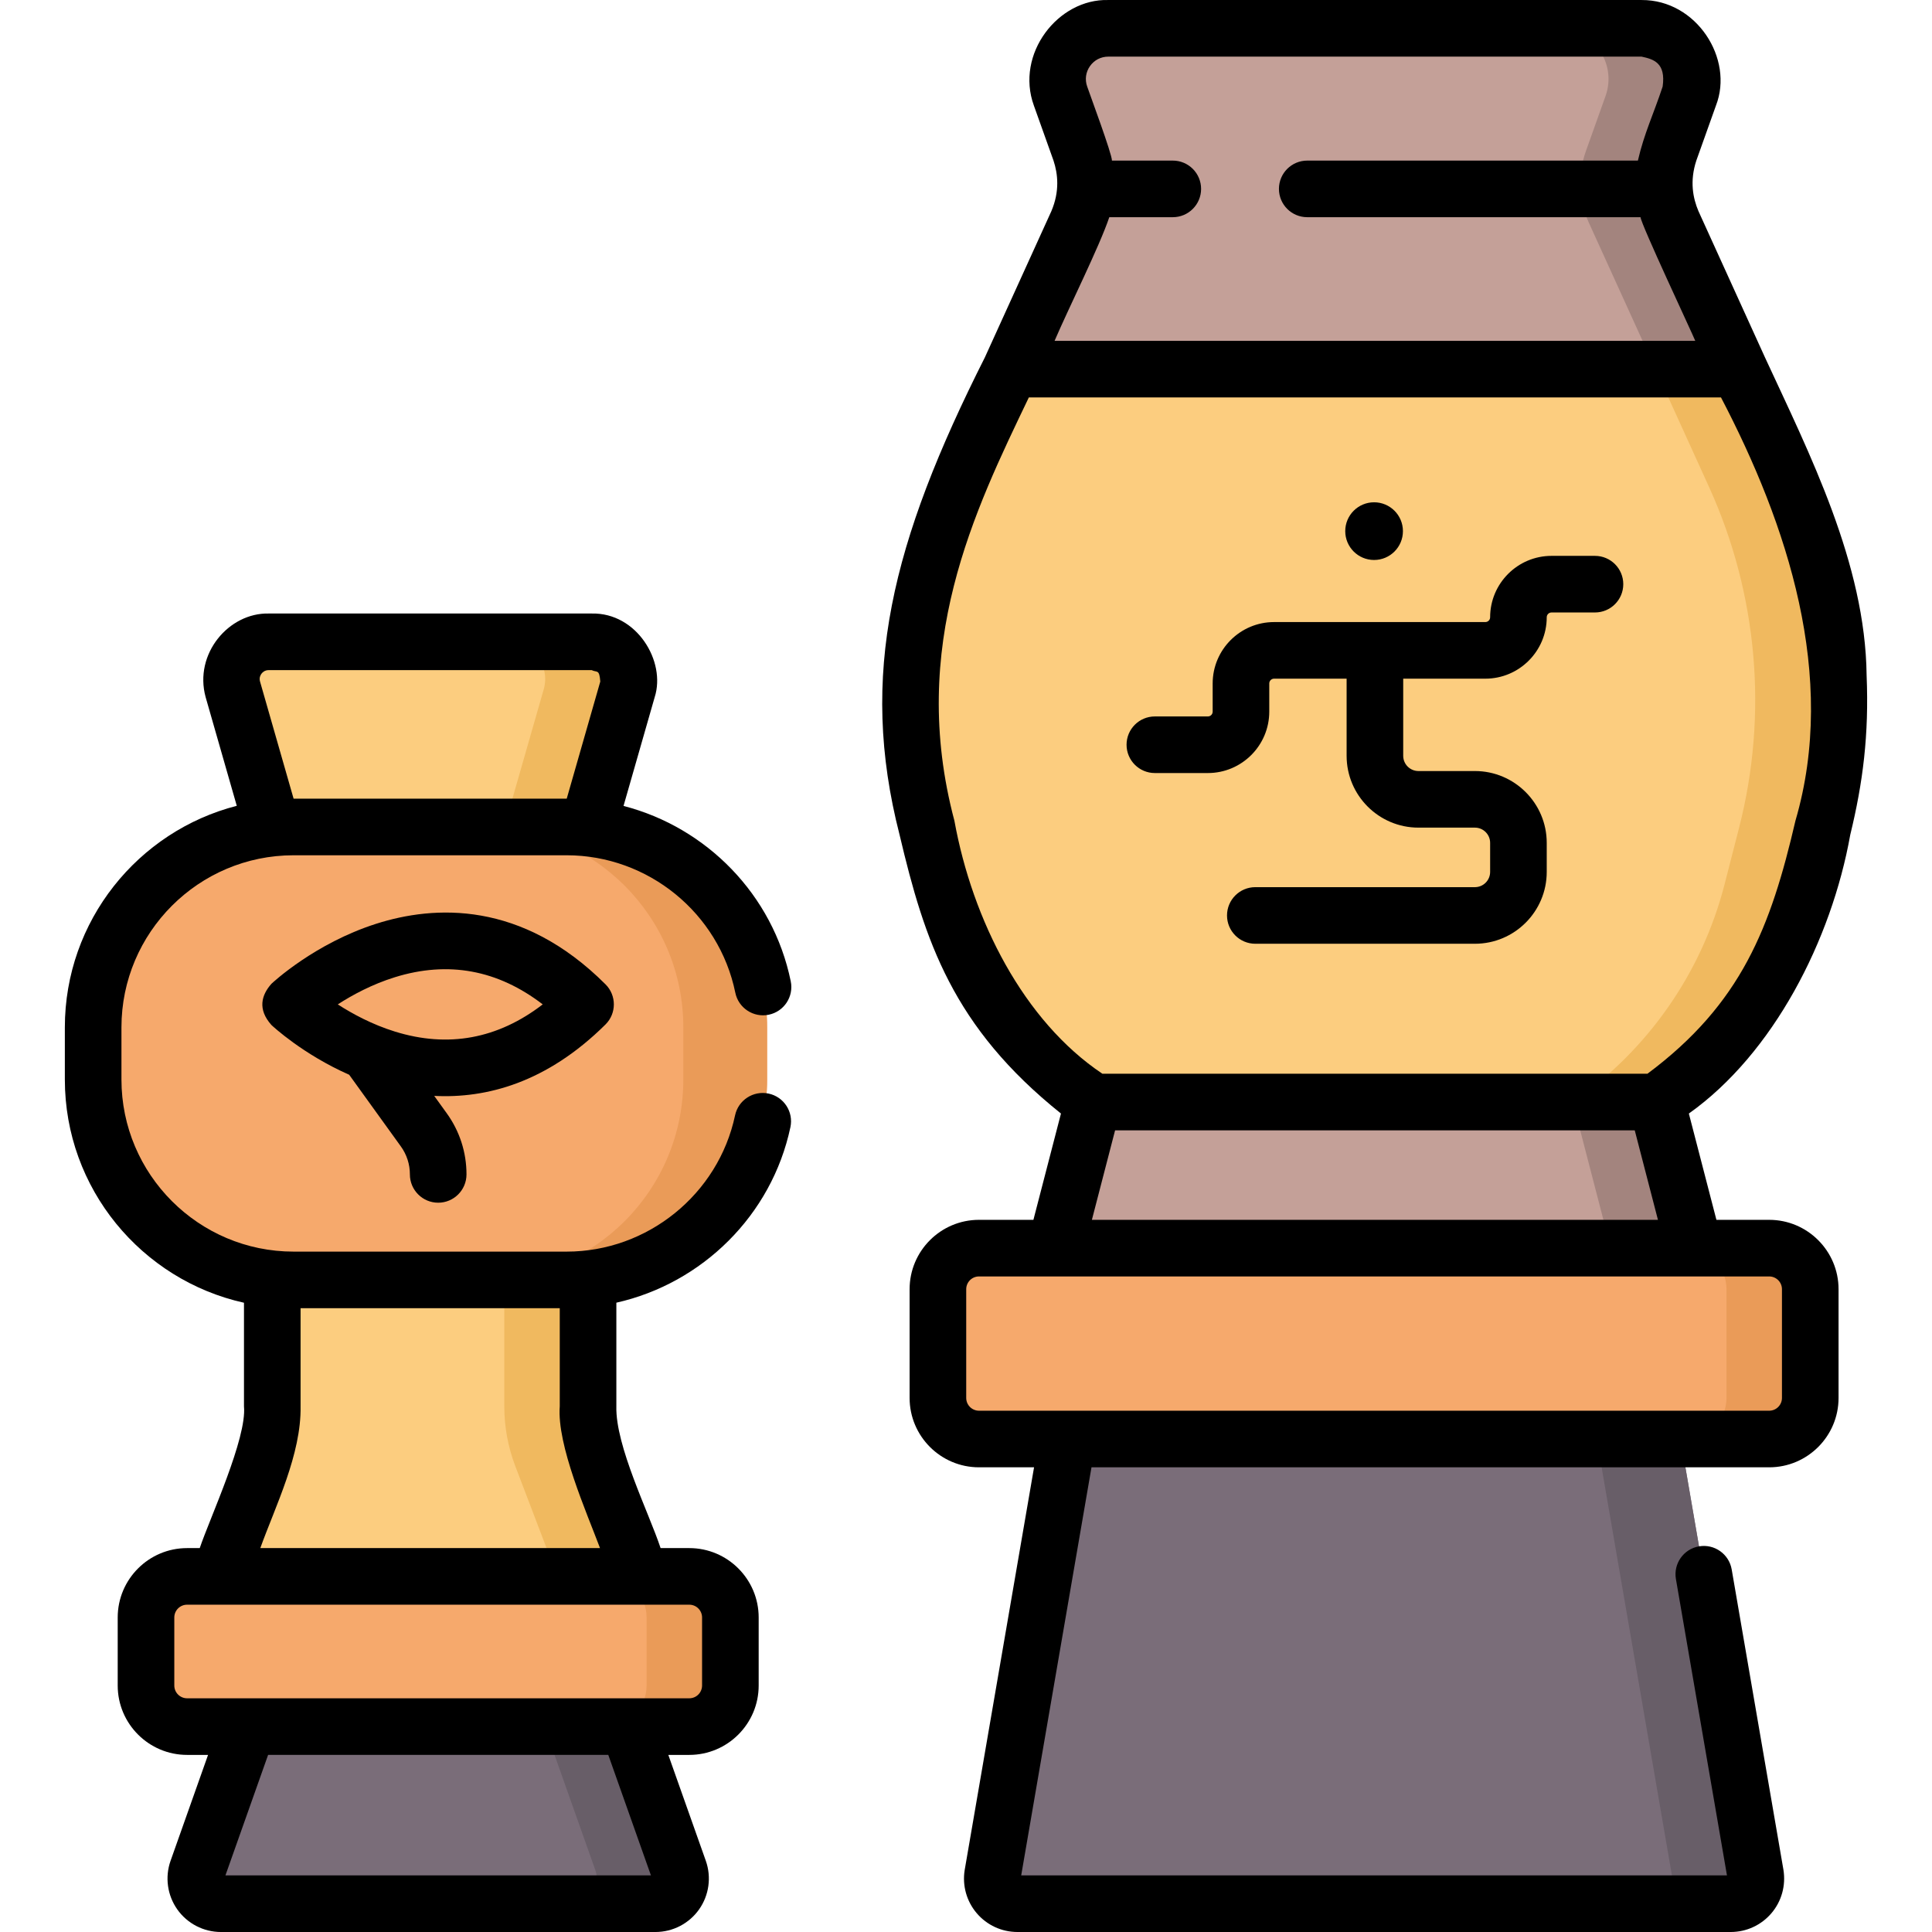 <svg id="Capa_1" enable-background="new 0 0 512.007 512.007" height="512" viewBox="0 0 512.007 512.007" width="512" xmlns="http://www.w3.org/2000/svg"><g><g><path d="m182.676 457.572h-133.098c-6.011 0-10.884-4.873-10.884-10.884v-18.038c0-6.011 4.873-10.884 10.884-10.884h133.098c6.011 0 10.884 4.873 10.884 10.884v18.038c-.001 6.011-4.874 10.884-10.884 10.884z" fill="#f6a96c"/><path d="m182.676 417.767h-22.2c6.011 0 10.884 4.873 10.884 10.884v18.038c0 6.011-4.873 10.884-10.884 10.884h22.2c6.011 0 10.884-4.873 10.884-10.884v-18.039c-.001-6.011-4.874-10.883-10.884-10.883z" fill="#ea9b58"/><path d="m166.504 457.572h-100.755l-13.475 38.061c-1.533 4.33 1.679 8.874 6.272 8.874h115.16c4.594 0 7.805-4.544 6.272-8.874z" fill="#7a6d79"/><path d="m179.979 495.633-13.475-38.061h-22.2l13.475 38.061c1.533 4.33-1.679 8.874-6.272 8.874h22.2c4.593 0 7.805-4.544 6.272-8.874z" fill="#685e68"/><path d="m468.86 381.359h-209.415c-6.011 0-10.884-4.873-10.884-10.884v-28.817c0-6.011 4.873-10.884 10.884-10.884h209.415c6.011 0 10.884 4.873 10.884 10.884v28.817c-.001 6.011-4.873 10.884-10.884 10.884z" fill="#f6a96c"/><path d="m468.86 330.774h-22.2c6.011 0 10.884 4.873 10.884 10.884v28.817c0 6.011-4.873 10.884-10.884 10.884h22.2c6.011 0 10.884-4.873 10.884-10.884v-28.817c-.001-6.011-4.873-10.884-10.884-10.884z" fill="#ea9b58"/><path d="m483.08 219.37-3.825 14.91c-3.002 11.727-8.083 22.731-14.9 32.511-6.807 9.789-15.362 18.364-25.322 25.262l10.04 38.726h-169.401l10.04-38.726c-19.92-13.796-34.208-34.308-40.222-57.773l-3.825-14.91c-7.731-30.121-4.93-61.979 7.952-90.293l14.207-31.246 17.631-38.766c2.731-5.994 3.022-12.821.803-19.027l-5.201-14.579c-3.123-8.755 3.364-17.952 12.651-17.952h141.329c9.287 0 15.773 9.197 12.651 17.952l-5.201 14.579c-2.219 6.205-1.928 13.032.803 19.027l17.631 38.766 14.207 31.246c12.872 28.314 15.684 60.172 7.952 90.293z" fill="#c4a098"/><path d="m475.128 129.077-14.207-31.246-17.631-38.766c-2.731-5.994-3.022-12.821-.803-19.027l5.201-14.579c3.123-8.755-3.364-17.952-12.651-17.952h-22.2c9.287 0 15.773 9.197 12.651 17.952l-5.201 14.579c-2.219 6.205-1.928 13.032.803 19.027l17.631 38.766 14.207 31.246c12.872 28.314 15.683 60.172 7.952 90.293l-3.825 14.91c-3.002 11.727-8.083 22.731-14.9 32.511-6.807 9.789-15.362 18.364-25.322 25.262l10.04 38.726h22.2l-10.04-38.726c9.96-6.898 18.515-15.472 25.322-25.262 6.817-9.779 11.898-20.784 14.9-32.511l3.825-14.91c7.732-30.121 4.92-61.979-7.952-90.293z" fill="#a3847e"/><path d="m445.362 381.359h-162.42l-19.886 115.445c-.646 4.042 2.477 7.703 6.57 7.703h189.05c4.094 0 7.216-3.661 6.57-7.703z" fill="#7a6d79"/><path d="m465.248 496.804-19.886-115.446h-22.2l19.886 115.446c.646 4.042-2.477 7.703-6.571 7.703h22.2c4.094 0 7.217-3.661 6.571-7.703z" fill="#685e68"/><path d="m169.902 417.767h-111.807l11.131-29.195c1.934-5.072 2.925-10.455 2.925-15.884v-153.53l-10.45-36.478c-1.807-6.308 2.929-12.591 9.491-12.591h85.611c6.562 0 11.298 6.283 9.491 12.591l-10.45 36.478v153.529c0 5.429.991 10.812 2.925 15.884z" fill="#fccd7f"/><path d="m158.77 388.572c-1.934-5.073-2.925-10.456-2.925-15.884v-153.53l10.45-36.478c1.807-6.308-2.929-12.591-9.491-12.591h-22.2c6.562 0 11.298 6.283 9.491 12.591l-10.45 36.478v153.529c0 5.429.991 10.812 2.925 15.884l11.131 29.195h22.2z" fill="#f0b95f"/><path d="m150.175 339.196h-72.372c-29.336 0-53.117-23.781-53.117-53.117v-13.804c0-29.336 23.781-53.117 53.117-53.117h72.372c29.336 0 53.117 23.781 53.117 53.117v13.804c0 29.336-23.781 53.117-53.117 53.117z" fill="#f6a96c"/><path d="m150.175 219.158h-22.2c29.336 0 53.117 23.781 53.117 53.117v13.804c0 29.336-23.781 53.117-53.117 53.117h22.2c29.336 0 53.117-23.781 53.117-53.117v-13.804c0-29.335-23.781-53.117-53.117-53.117z" fill="#ea9b58"/><path d="m483.08 219.37-3.825 14.91c-3.002 11.727-8.083 22.731-14.9 32.511-6.807 9.789-15.362 18.364-25.322 25.262h-149.321c-19.92-13.796-34.208-34.308-40.222-57.773l-3.825-14.91c-7.731-30.121-4.93-61.979 7.952-90.293l14.207-31.246h193.097l14.207 31.246c12.872 28.314 15.684 60.172 7.952 90.293z" fill="#fccd7f"/><path d="m475.128 129.077-14.207-31.246h-22.2l14.207 31.246c12.872 28.314 15.683 60.172 7.952 90.293l-3.825 14.91c-3.002 11.727-8.083 22.731-14.9 32.511-6.807 9.789-15.362 18.364-25.322 25.262h22.2c9.96-6.898 18.515-15.472 25.322-25.262 6.817-9.779 11.898-20.784 14.9-32.511l3.825-14.91c7.732-30.121 4.92-61.979-7.952-90.293z" fill="#f0b95f"/></g><g><path d="m194.866 263.074c.831 4.059 4.8 6.677 8.851 5.844 4.058-.831 6.675-4.793 5.844-8.851-4.704-22.987-22.33-40.8-44.318-46.484l8.262-28.834c3.031-9.467-4.735-22.426-16.698-22.157h-85.614c-10.515-.233-19.845 10.643-16.698 22.156l8.254 28.804c-26.165 6.712-45.563 30.494-45.563 58.723v13.804c0 28.909 20.349 53.142 47.471 59.165v27.443c.821 8.423-9.039 29.605-11.724 37.58h-3.355c-10.137 0-18.384 8.247-18.384 18.384v18.038c0 10.137 8.247 18.384 18.384 18.384h5.56l-9.934 28.059c-1.531 4.326-.864 9.146 1.785 12.893s6.97 5.984 11.558 5.984h115.16c4.589 0 8.91-2.237 11.558-5.985s3.315-8.567 1.784-12.893l-9.933-28.058h5.56c10.137 0 18.384-8.247 18.384-18.384v-18.039c0-10.137-8.247-18.384-18.384-18.384h-7.609c-3.109-9.417-12.001-27.075-11.723-37.58v-27.456c22.701-5.107 41.166-23.112 46.13-46.524.859-4.052-1.729-8.033-5.781-8.893-4.05-.858-8.033 1.729-8.893 5.781-4.436 20.918-23.203 36.101-44.625 36.101h-72.372c-25.153 0-45.617-20.464-45.617-45.617v-13.804c0-25.153 20.464-45.617 45.617-45.617h72.372c21.577.001 40.373 15.316 44.691 36.417zm-22.357 233.933h-112.765l11.306-31.936h90.153zm13.55-68.357v18.038c0 1.866-1.518 3.384-3.384 3.384h-133.097c-1.866 0-3.384-1.518-3.384-3.384v-18.038c0-1.866 1.518-3.384 3.384-3.384h133.098c1.865.001 3.383 1.519 3.383 3.384zm-117.075-18.383c3.987-11.092 10.892-24.847 10.673-37.58v-25.991h68.687v25.991c-.788 10.272 7.053 27.951 10.669 37.58zm.316-231.733c.265-.352.864-.942 1.893-.942h85.615c1.397.702 2.025-.368 2.278 3.024l-8.895 31.042c-.005 0-.01 0-.016 0h-72.365l-8.895-31.043c-.284-.989.119-1.728.385-2.081z"/><path d="m160.482 271.481c2.929-2.929 2.929-7.678 0-10.606-22.241-22.241-45.364-21.001-60.847-16.044-16.223 5.193-27.241 15.454-27.702 15.888-2.651 2.984-3.73 6.752 0 10.92.39.367 8.341 7.77 20.606 13.186l13.691 18.986c1.568 2.175 2.397 4.742 2.397 7.423 0 4.142 3.358 7.5 7.5 7.5s7.5-3.358 7.5-7.5c0-5.85-1.809-11.45-5.23-16.196l-3.327-4.614c13.842.711 29.836-3.488 45.412-18.943zm-55.831 1.898c-6.044-1.877-11.251-4.696-15.135-7.202 3.884-2.506 9.09-5.325 15.135-7.202 14.133-4.388 27.276-1.947 39.179 7.202-11.904 9.149-25.048 11.59-39.179 7.202z"/><path d="m494.679 178.957c-.342-29.655-15.071-58.568-26.944-84.256l-17.62-38.746c-1.448-3.418-2.365-7.902-.564-13.397l5.201-14.579c4.833-12.403-5.157-28.061-19.715-27.972h-141.329c-13.306-.385-24.69 14.291-19.715 27.972l5.203 14.584c1.155 3.507 1.684 8.096-.568 13.396l-17.616 38.737c-24.717 49.017-33.498 84.102-22.612 126.538 6.659 28.228 14.101 50.919 42.772 73.87l-7.303 28.169h-14.425c-10.137 0-18.384 8.247-18.384 18.384v28.817c0 10.137 8.247 18.384 18.384 18.384h14.595l-18.39 106.763c-.654 4.099.515 8.26 3.208 11.418 2.693 3.157 6.618 4.968 10.769 4.968h189.05c4.15 0 8.075-1.811 10.769-4.968 2.693-3.158 3.863-7.319 3.193-11.508l-13.713-79.608c-.703-4.083-4.585-6.819-8.664-6.118-4.082.703-6.821 4.583-6.118 8.664l13.529 78.539h-187.04l18.629-108.149h179.599c10.137 0 18.384-8.247 18.384-18.384v-28.817c0-10.137-8.247-18.384-18.384-18.384h-13.984l-7.303-28.167c22.379-15.899 37.78-45.926 42.772-73.873 3.358-13.77 4.99-26.526 4.334-42.277zm-205.819-161.436c1.126-1.597 2.894-2.513 4.849-2.513h141.329c3.13.666 6.488 1.605 5.587 7.932-2.411 7.314-4.889 12.357-6.559 19.619h-87.63c-4.142 0-7.5 3.358-7.5 7.5s3.358 7.5 7.5 7.5h88.329c.119 1.868 13.618 30.571 14.505 32.772h-169.794c3.81-8.893 11.85-24.904 14.505-32.772h16.827c4.142 0 7.5-3.358 7.5-7.5s-3.358-7.5-7.5-7.5h-16.127c.049-1.677-5.918-17.711-6.56-19.619-.657-1.845-.388-3.82.739-5.419zm183.383 324.137v28.817c0 1.866-1.518 3.384-3.384 3.384h-209.414c-1.866 0-3.384-1.518-3.384-3.384v-28.817c0-1.866 1.518-3.384 3.384-3.384h209.415c1.865 0 3.383 1.518 3.383 3.384zm-182.878-18.384 6.15-23.722h137.715l6.15 23.722zm186.451-105.768c-6.539 28.169-14.287 48.469-39.215 67.046h-144.456c-20.868-13.971-34.439-40.722-39.216-67.047-12.302-46.32 5.321-82.127 19.725-112.175h183.436c17.573 33.629 30.944 73.862 19.726 112.176z"/><path d="m422.691 147.312h-11.512c-8.973 0-16.273 7.3-16.273 16.272 0 .702-.571 1.273-1.273 1.273h-55.987c-8.973 0-16.273 7.3-16.273 16.273v7.465c0 .702-.571 1.273-1.272 1.273h-14.048c-4.142 0-7.5 3.358-7.5 7.5s3.358 7.5 7.5 7.5h14.048c8.973 0 16.272-7.3 16.272-16.273v-7.465c0-.702.571-1.273 1.273-1.273h19.226v20.443c0 10.496 8.539 19.035 19.035 19.035h14.964c2.225 0 4.035 1.81 4.035 4.035v7.704c0 2.225-1.81 4.035-4.035 4.035h-58.194c-4.142 0-7.5 3.358-7.5 7.5s3.358 7.5 7.5 7.5h58.194c10.496 0 19.035-8.539 19.035-19.035v-7.704c0-10.496-8.539-19.035-19.035-19.035h-14.964c-2.225 0-4.035-1.81-4.035-4.035v-20.443h21.761c8.973 0 16.273-7.3 16.273-16.273 0-.702.571-1.272 1.273-1.272h11.512c4.142 0 7.5-3.358 7.5-7.5s-3.358-7.5-7.5-7.5z"/><circle cx="364.152" cy="140.758" r="7.644"/></g></g></svg>